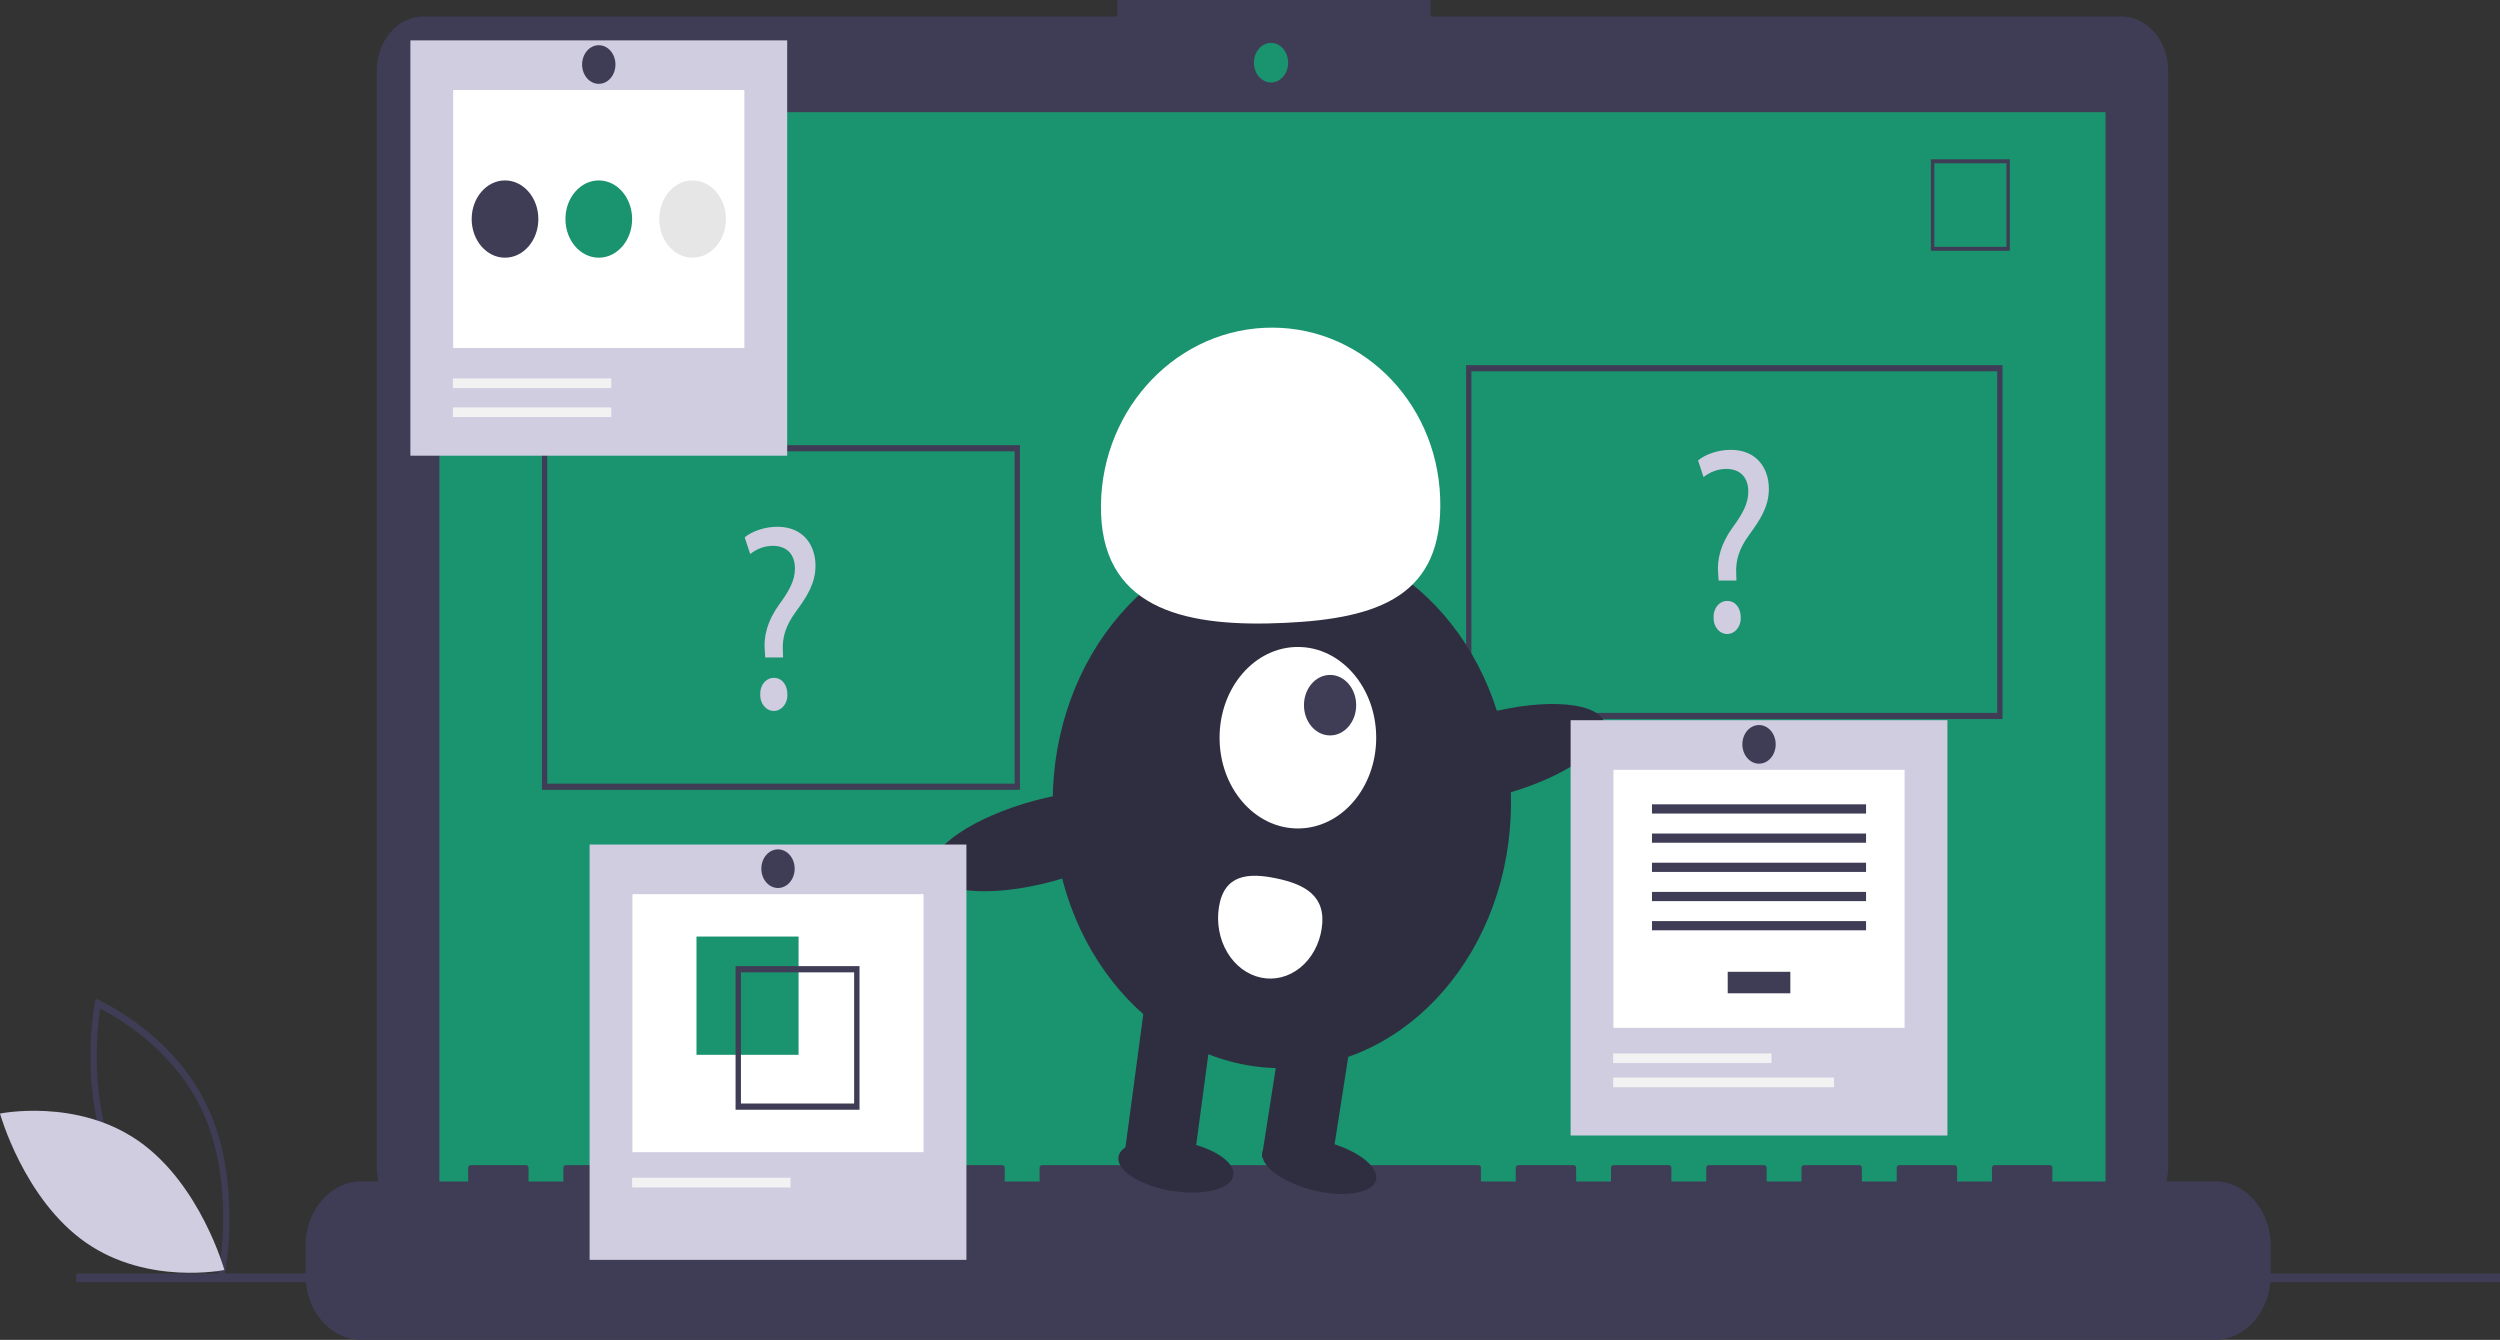 <svg width="487" height="261" viewBox="0 0 487 261" fill="none" xmlns="http://www.w3.org/2000/svg">
<rect x="0" y="0" width="487" height="261" fill="#333333" stroke="none"/>
<g clip-path="url(#clip0_5_43)">
<path d="M43.709 248.474L43.054 248.189C42.91 248.126 28.573 241.762 21.857 227.33C15.141 212.897 18.43 195.521 18.463 195.347L18.618 194.556L19.273 194.841C19.418 194.903 33.754 201.268 40.47 215.7C47.187 230.133 43.898 247.509 43.864 247.683L43.709 248.474ZM22.933 226.658C28.611 238.86 39.94 245.115 42.811 246.543C43.356 242.978 45.068 228.562 39.395 216.372C33.722 204.183 22.389 197.918 19.517 196.487C18.971 200.054 17.26 214.468 22.933 226.658Z" fill="#3F3D56"/>
<path d="M26.99 222.267C39.059 230.681 43.708 247.394 43.708 247.394C43.708 247.394 28.787 250.465 16.718 242.051C4.648 233.637 -7.62939e-06 216.924 -7.62939e-06 216.924C-7.62939e-06 216.924 14.92 213.853 26.99 222.267Z" fill="#D0CDE1"/>
<path d="M413.255 3.214H278.666V-3.8147e-06H217.638V3.214H82.495C81.299 3.214 80.115 3.487 79.011 4.017C77.906 4.547 76.903 5.324 76.057 6.304C75.212 7.284 74.541 8.446 74.084 9.726C73.626 11.006 73.391 12.378 73.391 13.763V227.308C73.391 230.106 74.35 232.789 76.057 234.767C77.764 236.746 80.08 237.857 82.495 237.857H413.255C414.451 237.857 415.635 237.584 416.739 237.054C417.844 236.524 418.847 235.747 419.693 234.767C420.538 233.788 421.209 232.625 421.666 231.345C422.124 230.065 422.359 228.693 422.359 227.308V13.763C422.359 12.378 422.124 11.006 421.666 9.726C421.209 8.446 420.538 7.284 419.693 6.304C418.847 5.324 417.844 4.547 416.739 4.017C415.635 3.487 414.451 3.214 413.255 3.214Z" fill="#3F3D56"/>
<path d="M410.154 21.857H85.596V234H410.154V21.857Z" fill="#1A936F"/>
<path d="M247.598 16.071C249.436 16.071 250.926 14.345 250.926 12.214C250.926 10.084 249.436 8.357 247.598 8.357C245.759 8.357 244.269 10.084 244.269 12.214C244.269 14.345 245.759 16.071 247.598 16.071Z" fill="#1A936F"/>
<path d="M391.522 48.857H376.137V31.03H391.522V48.857ZM376.806 48.082H390.853V31.805H376.806V48.082Z" fill="#3F3D56"/>
<path d="M431.472 230.143H399.797V227.498C399.797 227.43 399.786 227.361 399.763 227.298C399.74 227.234 399.707 227.176 399.665 227.128C399.623 227.079 399.573 227.04 399.518 227.014C399.463 226.988 399.404 226.974 399.345 226.974H388.485C388.426 226.974 388.367 226.988 388.312 227.014C388.257 227.04 388.207 227.079 388.165 227.128C388.123 227.176 388.09 227.234 388.067 227.298C388.044 227.361 388.033 227.43 388.033 227.498V230.143H381.245V227.498C381.245 227.43 381.233 227.361 381.211 227.298C381.188 227.234 381.155 227.176 381.113 227.128C381.071 227.079 381.021 227.04 380.966 227.014C380.911 226.988 380.852 226.974 380.793 226.974H369.933C369.873 226.974 369.814 226.988 369.76 227.014C369.705 227.04 369.655 227.079 369.613 227.128C369.571 227.176 369.537 227.234 369.515 227.298C369.492 227.361 369.48 227.43 369.48 227.498V230.143H362.693V227.498C362.693 227.43 362.681 227.361 362.658 227.298C362.636 227.234 362.602 227.176 362.56 227.128C362.518 227.079 362.468 227.04 362.413 227.014C362.359 226.988 362.3 226.974 362.24 226.974H351.38C351.321 226.974 351.262 226.988 351.207 227.014C351.152 227.04 351.102 227.079 351.06 227.128C351.018 227.176 350.985 227.234 350.962 227.298C350.94 227.361 350.928 227.43 350.928 227.498V230.143H344.141V227.498C344.141 227.43 344.129 227.361 344.106 227.298C344.083 227.234 344.05 227.176 344.008 227.128C343.966 227.079 343.916 227.04 343.861 227.014C343.806 226.988 343.747 226.974 343.688 226.974H332.828C332.769 226.974 332.71 226.988 332.655 227.014C332.6 227.04 332.55 227.079 332.508 227.128C332.466 227.176 332.433 227.234 332.41 227.298C332.387 227.361 332.376 227.43 332.376 227.498V230.143H325.588V227.498C325.588 227.43 325.576 227.361 325.554 227.298C325.531 227.234 325.498 227.176 325.456 227.128C325.414 227.079 325.364 227.04 325.309 227.014C325.254 226.988 325.195 226.974 325.136 226.974H314.276C314.216 226.974 314.158 226.988 314.103 227.014C314.048 227.04 313.998 227.079 313.956 227.128C313.914 227.176 313.88 227.234 313.858 227.298C313.835 227.361 313.823 227.43 313.823 227.498V230.143H307.036V227.498C307.036 227.43 307.024 227.361 307.001 227.298C306.979 227.234 306.945 227.176 306.903 227.128C306.861 227.079 306.811 227.04 306.757 227.014C306.702 226.988 306.643 226.974 306.583 226.974H295.723C295.664 226.974 295.605 226.988 295.55 227.014C295.495 227.04 295.446 227.079 295.403 227.128C295.361 227.176 295.328 227.234 295.305 227.298C295.283 227.361 295.271 227.43 295.271 227.498V230.143H288.484V227.498C288.484 227.43 288.472 227.361 288.449 227.298C288.426 227.234 288.393 227.176 288.351 227.128C288.309 227.079 288.259 227.04 288.204 227.014C288.149 226.988 288.09 226.974 288.031 226.974H202.962C202.902 226.974 202.844 226.988 202.789 227.014C202.734 227.04 202.684 227.079 202.642 227.128C202.6 227.176 202.567 227.234 202.544 227.298C202.521 227.361 202.509 227.43 202.509 227.498V230.143H195.722V227.498C195.722 227.43 195.71 227.361 195.688 227.298C195.665 227.234 195.631 227.176 195.589 227.128C195.547 227.079 195.498 227.04 195.443 227.014C195.388 226.988 195.329 226.974 195.269 226.974H184.41C184.35 226.974 184.291 226.988 184.236 227.014C184.181 227.04 184.132 227.079 184.09 227.128C184.048 227.176 184.014 227.234 183.991 227.298C183.969 227.361 183.957 227.43 183.957 227.498V230.143H177.17V227.498C177.17 227.43 177.158 227.361 177.135 227.298C177.112 227.234 177.079 227.176 177.037 227.128C176.995 227.079 176.945 227.04 176.89 227.014C176.835 226.988 176.777 226.974 176.717 226.974H165.857C165.798 226.974 165.739 226.988 165.684 227.014C165.629 227.04 165.579 227.079 165.537 227.128C165.495 227.176 165.462 227.234 165.439 227.298C165.416 227.361 165.405 227.43 165.405 227.498V230.143H158.617V227.498C158.617 227.43 158.606 227.361 158.583 227.298C158.56 227.234 158.527 227.176 158.485 227.128C158.443 227.079 158.393 227.04 158.338 227.014C158.283 226.988 158.224 226.974 158.165 226.974H147.305C147.245 226.974 147.187 226.988 147.132 227.014C147.077 227.04 147.027 227.079 146.985 227.128C146.943 227.176 146.91 227.234 146.887 227.298C146.864 227.361 146.852 227.43 146.852 227.498V230.143H140.065V227.498C140.065 227.43 140.053 227.361 140.031 227.298C140.008 227.234 139.974 227.176 139.932 227.128C139.89 227.079 139.841 227.04 139.786 227.014C139.731 226.988 139.672 226.974 139.612 226.974H128.753C128.693 226.974 128.634 226.988 128.579 227.014C128.525 227.04 128.475 227.079 128.433 227.128C128.391 227.176 128.357 227.234 128.335 227.298C128.312 227.361 128.3 227.43 128.3 227.498V230.143H121.513V227.498C121.513 227.43 121.501 227.361 121.478 227.298C121.455 227.234 121.422 227.176 121.38 227.128C121.338 227.079 121.288 227.04 121.233 227.014C121.178 226.988 121.12 226.974 121.06 226.974H110.2C110.141 226.974 110.082 226.988 110.027 227.014C109.972 227.04 109.922 227.079 109.88 227.128C109.838 227.176 109.805 227.234 109.782 227.298C109.759 227.361 109.748 227.43 109.748 227.498V230.143H102.96V227.498C102.96 227.43 102.949 227.361 102.926 227.298C102.903 227.234 102.87 227.176 102.828 227.128C102.786 227.079 102.736 227.04 102.681 227.014C102.626 226.988 102.567 226.974 102.508 226.974H91.648C91.588 226.974 91.53 226.988 91.475 227.014C91.42 227.04 91.37 227.079 91.328 227.128C91.286 227.176 91.253 227.234 91.23 227.298C91.207 227.361 91.195 227.43 91.195 227.498V230.143H70.381C67.501 230.143 64.738 231.469 62.702 233.828C60.665 236.188 59.521 239.389 59.521 242.726V248.416C59.521 251.754 60.665 254.954 62.702 257.314C64.738 259.674 67.501 261 70.381 261H431.472C434.352 261 437.115 259.674 439.151 257.314C441.188 254.954 442.332 251.754 442.332 248.416V242.726C442.332 239.389 441.188 236.188 439.151 233.828C437.115 231.469 434.352 230.143 431.472 230.143Z" fill="#3F3D56"/>
<path d="M487 248.09H14.853V249.76H487V248.09Z" fill="#3F3D56"/>
<path d="M390.091 140.067H285.594V71.134H390.091V140.067ZM286.628 138.868H389.056V72.332H286.628V138.868Z" fill="#3F3D56"/>
<path d="M198.685 153.854H105.569V86.719H198.685V153.854ZM106.603 152.655H197.65V87.918H106.603V152.655Z" fill="#3F3D56"/>
<path d="M149.072 128.079L148.983 126.738C148.716 123.955 149.517 120.913 151.741 117.821C153.743 115.088 154.855 113.078 154.855 110.758C154.855 108.129 153.432 106.377 150.629 106.325C149.026 106.318 147.459 106.875 146.135 107.923L145.068 104.676C146.536 103.438 149.072 102.613 151.429 102.613C156.546 102.613 158.859 106.274 158.859 110.191C158.859 113.697 157.168 116.223 155.033 119.161C153.076 121.841 152.364 124.109 152.497 126.738L152.542 128.079L149.072 128.079ZM148.093 135.296C148.069 134.875 148.121 134.453 148.245 134.057C148.368 133.661 148.562 133.299 148.813 132.993C149.064 132.688 149.366 132.447 149.702 132.284C150.037 132.121 150.398 132.041 150.762 132.048C152.319 132.048 153.387 133.388 153.387 135.296C153.402 135.709 153.344 136.122 153.218 136.509C153.091 136.896 152.899 137.249 152.652 137.548C152.404 137.846 152.107 138.084 151.779 138.246C151.451 138.408 151.097 138.492 150.74 138.492C150.383 138.492 150.029 138.408 149.701 138.246C149.373 138.084 149.076 137.846 148.828 137.548C148.581 137.249 148.389 136.896 148.262 136.509C148.136 136.122 148.078 135.709 148.093 135.296Z" fill="#D0CDE1"/>
<path d="M334.787 113.093L334.698 111.753C334.431 108.969 335.232 105.928 337.456 102.835C339.458 100.103 340.57 98.092 340.57 95.773C340.57 93.144 339.147 91.391 336.344 91.34C334.741 91.332 333.174 91.889 331.85 92.938L330.783 89.69C332.251 88.453 334.787 87.628 337.145 87.628C342.261 87.628 344.574 91.288 344.574 95.205C344.574 98.711 342.884 101.237 340.748 104.175C338.791 106.855 338.079 109.124 338.212 111.753L338.257 113.093L334.787 113.093ZM333.808 120.31C333.784 119.89 333.836 119.468 333.96 119.072C334.084 118.675 334.277 118.313 334.528 118.008C334.779 117.703 335.081 117.461 335.417 117.298C335.753 117.136 336.114 117.055 336.477 117.063C338.035 117.063 339.102 118.402 339.102 120.31C339.117 120.724 339.059 121.136 338.933 121.523C338.807 121.91 338.614 122.264 338.367 122.562C338.119 122.861 337.823 123.098 337.494 123.261C337.166 123.423 336.812 123.506 336.455 123.506C336.098 123.506 335.745 123.423 335.416 123.261C335.088 123.098 334.791 122.861 334.544 122.562C334.296 122.264 334.104 121.91 333.977 121.523C333.851 121.136 333.793 120.724 333.808 120.31Z" fill="#D0CDE1"/>
<path d="M249.703 208.084C274.357 208.084 294.343 184.925 294.343 156.358C294.343 127.791 274.357 104.633 249.703 104.633C225.049 104.633 205.063 127.791 205.063 156.358C205.063 184.925 225.049 208.084 249.703 208.084Z" fill="#2F2E41"/>
<path d="M232.462 227.191L219.117 224.392L223.445 192.105L236.79 194.904L232.462 227.191Z" fill="#2F2E41"/>
<path d="M263.479 200.502L250.135 197.703L245.806 225.407L259.151 228.206L263.479 200.502Z" fill="#2F2E41"/>
<path d="M268.07 229.716C268.534 227.057 263.949 223.742 257.831 222.311C251.713 220.88 246.378 221.875 245.915 224.533C245.452 227.191 250.036 230.507 256.154 231.938C262.272 233.369 267.607 232.374 268.07 229.716Z" fill="#2F2E41"/>
<path d="M240.276 228.881C240.583 226.192 235.817 223.243 229.629 222.293C223.442 221.343 218.177 222.753 217.869 225.441C217.562 228.13 222.329 231.079 228.516 232.029C234.703 232.979 239.969 231.569 240.276 228.881Z" fill="#2F2E41"/>
<path d="M252.828 161.384C261.254 161.384 268.085 153.469 268.085 143.706C268.085 133.942 261.254 126.028 252.828 126.028C244.402 126.028 237.572 133.942 237.572 143.706C237.572 153.469 244.402 161.384 252.828 161.384Z" fill="white"/>
<path d="M259.099 143.262C261.907 143.262 264.184 140.624 264.184 137.369C264.184 134.115 261.907 131.476 259.099 131.476C256.29 131.476 254.013 134.115 254.013 137.369C254.013 140.624 256.29 143.262 259.099 143.262Z" fill="#3F3D56"/>
<path d="M214.488 100.086C213.817 80.937 228.06 64.717 246.302 63.859C264.543 63 279.875 77.828 280.546 96.977C281.218 116.127 268.538 120.478 250.296 121.336C232.055 122.195 215.16 119.236 214.488 100.086Z" fill="white"/>
<path d="M292.488 154.849C304.503 151.657 313.543 145.527 312.678 141.156C311.813 136.786 301.372 135.83 289.357 139.021C277.341 142.212 268.302 148.342 269.166 152.713C270.031 157.084 280.472 158.04 292.488 154.849Z" fill="#2F2E41"/>
<path d="M204.861 171.734C216.876 168.542 225.916 162.412 225.051 158.041C224.187 153.671 213.745 152.715 201.73 155.906C189.714 159.097 180.675 165.227 181.539 169.598C182.404 173.969 192.845 174.925 204.861 171.734Z" fill="#2F2E41"/>
<path d="M237.443 176.743C237.205 178.265 237.228 179.828 237.511 181.34C237.794 182.853 238.332 184.286 239.093 185.558C239.854 186.83 240.824 187.915 241.947 188.753C243.07 189.59 244.325 190.163 245.639 190.439C246.954 190.715 248.302 190.688 249.607 190.36C250.913 190.031 252.149 189.409 253.247 188.527C254.345 187.645 255.282 186.521 256.004 185.219C256.727 183.918 257.222 182.464 257.46 180.941C258.46 174.536 254.187 172.27 248.659 171.111C243.132 169.951 238.443 170.338 237.443 176.743Z" fill="white"/>
<path d="M153.343 7.866H79.943V88.768H153.343V7.866Z" fill="#D0CDE1"/>
<path d="M145.002 17.53H88.284V67.787H145.002V17.53Z" fill="white"/>
<path d="M119.078 73.716H88.228V75.598H119.078V73.716Z" fill="#F2F2F2"/>
<path d="M119.078 79.361H88.228V81.242H119.078V79.361Z" fill="#F2F2F2"/>
<path d="M98.376 50.198C101.963 50.198 104.871 46.829 104.871 42.672C104.871 38.516 101.963 35.147 98.376 35.147C94.789 35.147 91.881 38.516 91.881 42.672C91.881 46.829 94.789 50.198 98.376 50.198Z" fill="#3F3D56"/>
<path d="M116.643 50.198C120.23 50.198 123.138 46.829 123.138 42.672C123.138 38.516 120.23 35.147 116.643 35.147C113.056 35.147 110.148 38.516 110.148 42.672C110.148 46.829 113.056 50.198 116.643 50.198Z" fill="#1A936F"/>
<path d="M134.91 50.198C138.497 50.198 141.405 46.829 141.405 42.672C141.405 38.516 138.497 35.147 134.91 35.147C131.323 35.147 128.415 38.516 128.415 42.672C128.415 46.829 131.323 50.198 134.91 50.198Z" fill="#E6E6E6"/>
<path d="M116.643 16.332C118.436 16.332 119.89 14.648 119.89 12.569C119.89 10.491 118.436 8.806 116.643 8.806C114.849 8.806 113.395 10.491 113.395 12.569C113.395 14.648 114.849 16.332 116.643 16.332Z" fill="#3F3D56"/>
<path d="M188.255 164.516H114.855V245.419H188.255V164.516Z" fill="#D0CDE1"/>
<path d="M179.914 174.181H123.196V224.438H179.914V174.181Z" fill="white"/>
<path d="M155.56 182.44H135.676V205.48H155.56V182.44Z" fill="#1A936F"/>
<path d="M143.288 188.202V216.179H167.433V188.202H143.288ZM166.386 214.965H144.336V189.415H166.386V214.965Z" fill="#3F3D56"/>
<path d="M153.99 229.426H123.14V231.308H153.99V229.426Z" fill="#F2F2F2"/>
<path d="M151.555 172.983C153.348 172.983 154.802 171.298 154.802 169.22C154.802 167.142 153.348 165.457 151.555 165.457C149.761 165.457 148.307 167.142 148.307 169.22C148.307 171.298 149.761 172.983 151.555 172.983Z" fill="#3F3D56"/>
<path d="M379.357 140.296H305.957V221.198H379.357V140.296Z" fill="#D0CDE1"/>
<path d="M371.016 149.961H314.298V200.218H371.016V149.961Z" fill="white"/>
<path d="M348.758 189.305H336.557V193.494H348.758V189.305Z" fill="#3F3D56"/>
<path d="M363.509 156.684H321.805V158.48H363.509V156.684Z" fill="#3F3D56"/>
<path d="M363.509 162.37H321.805V164.166H363.509V162.37Z" fill="#3F3D56"/>
<path d="M363.509 168.057H321.805V169.852H363.509V168.057Z" fill="#3F3D56"/>
<path d="M363.509 173.743H321.805V175.538H363.509V173.743Z" fill="#3F3D56"/>
<path d="M363.509 179.429H321.805V181.224H363.509V179.429Z" fill="#3F3D56"/>
<path d="M345.093 205.206H314.242V207.087H345.093V205.206Z" fill="#F2F2F2"/>
<path d="M357.271 209.91H314.242V211.791H357.271V209.91Z" fill="#F2F2F2"/>
<path d="M342.657 148.763C344.451 148.763 345.905 147.078 345.905 145C345.905 142.922 344.451 141.237 342.657 141.237C340.864 141.237 339.41 142.922 339.41 145C339.41 147.078 340.864 148.763 342.657 148.763Z" fill="#3F3D56"/>
</g>
<defs>
<clipPath id="clip0_5_43">
<rect width="487" height="261" fill="white"/>
</clipPath>
</defs>
</svg>

